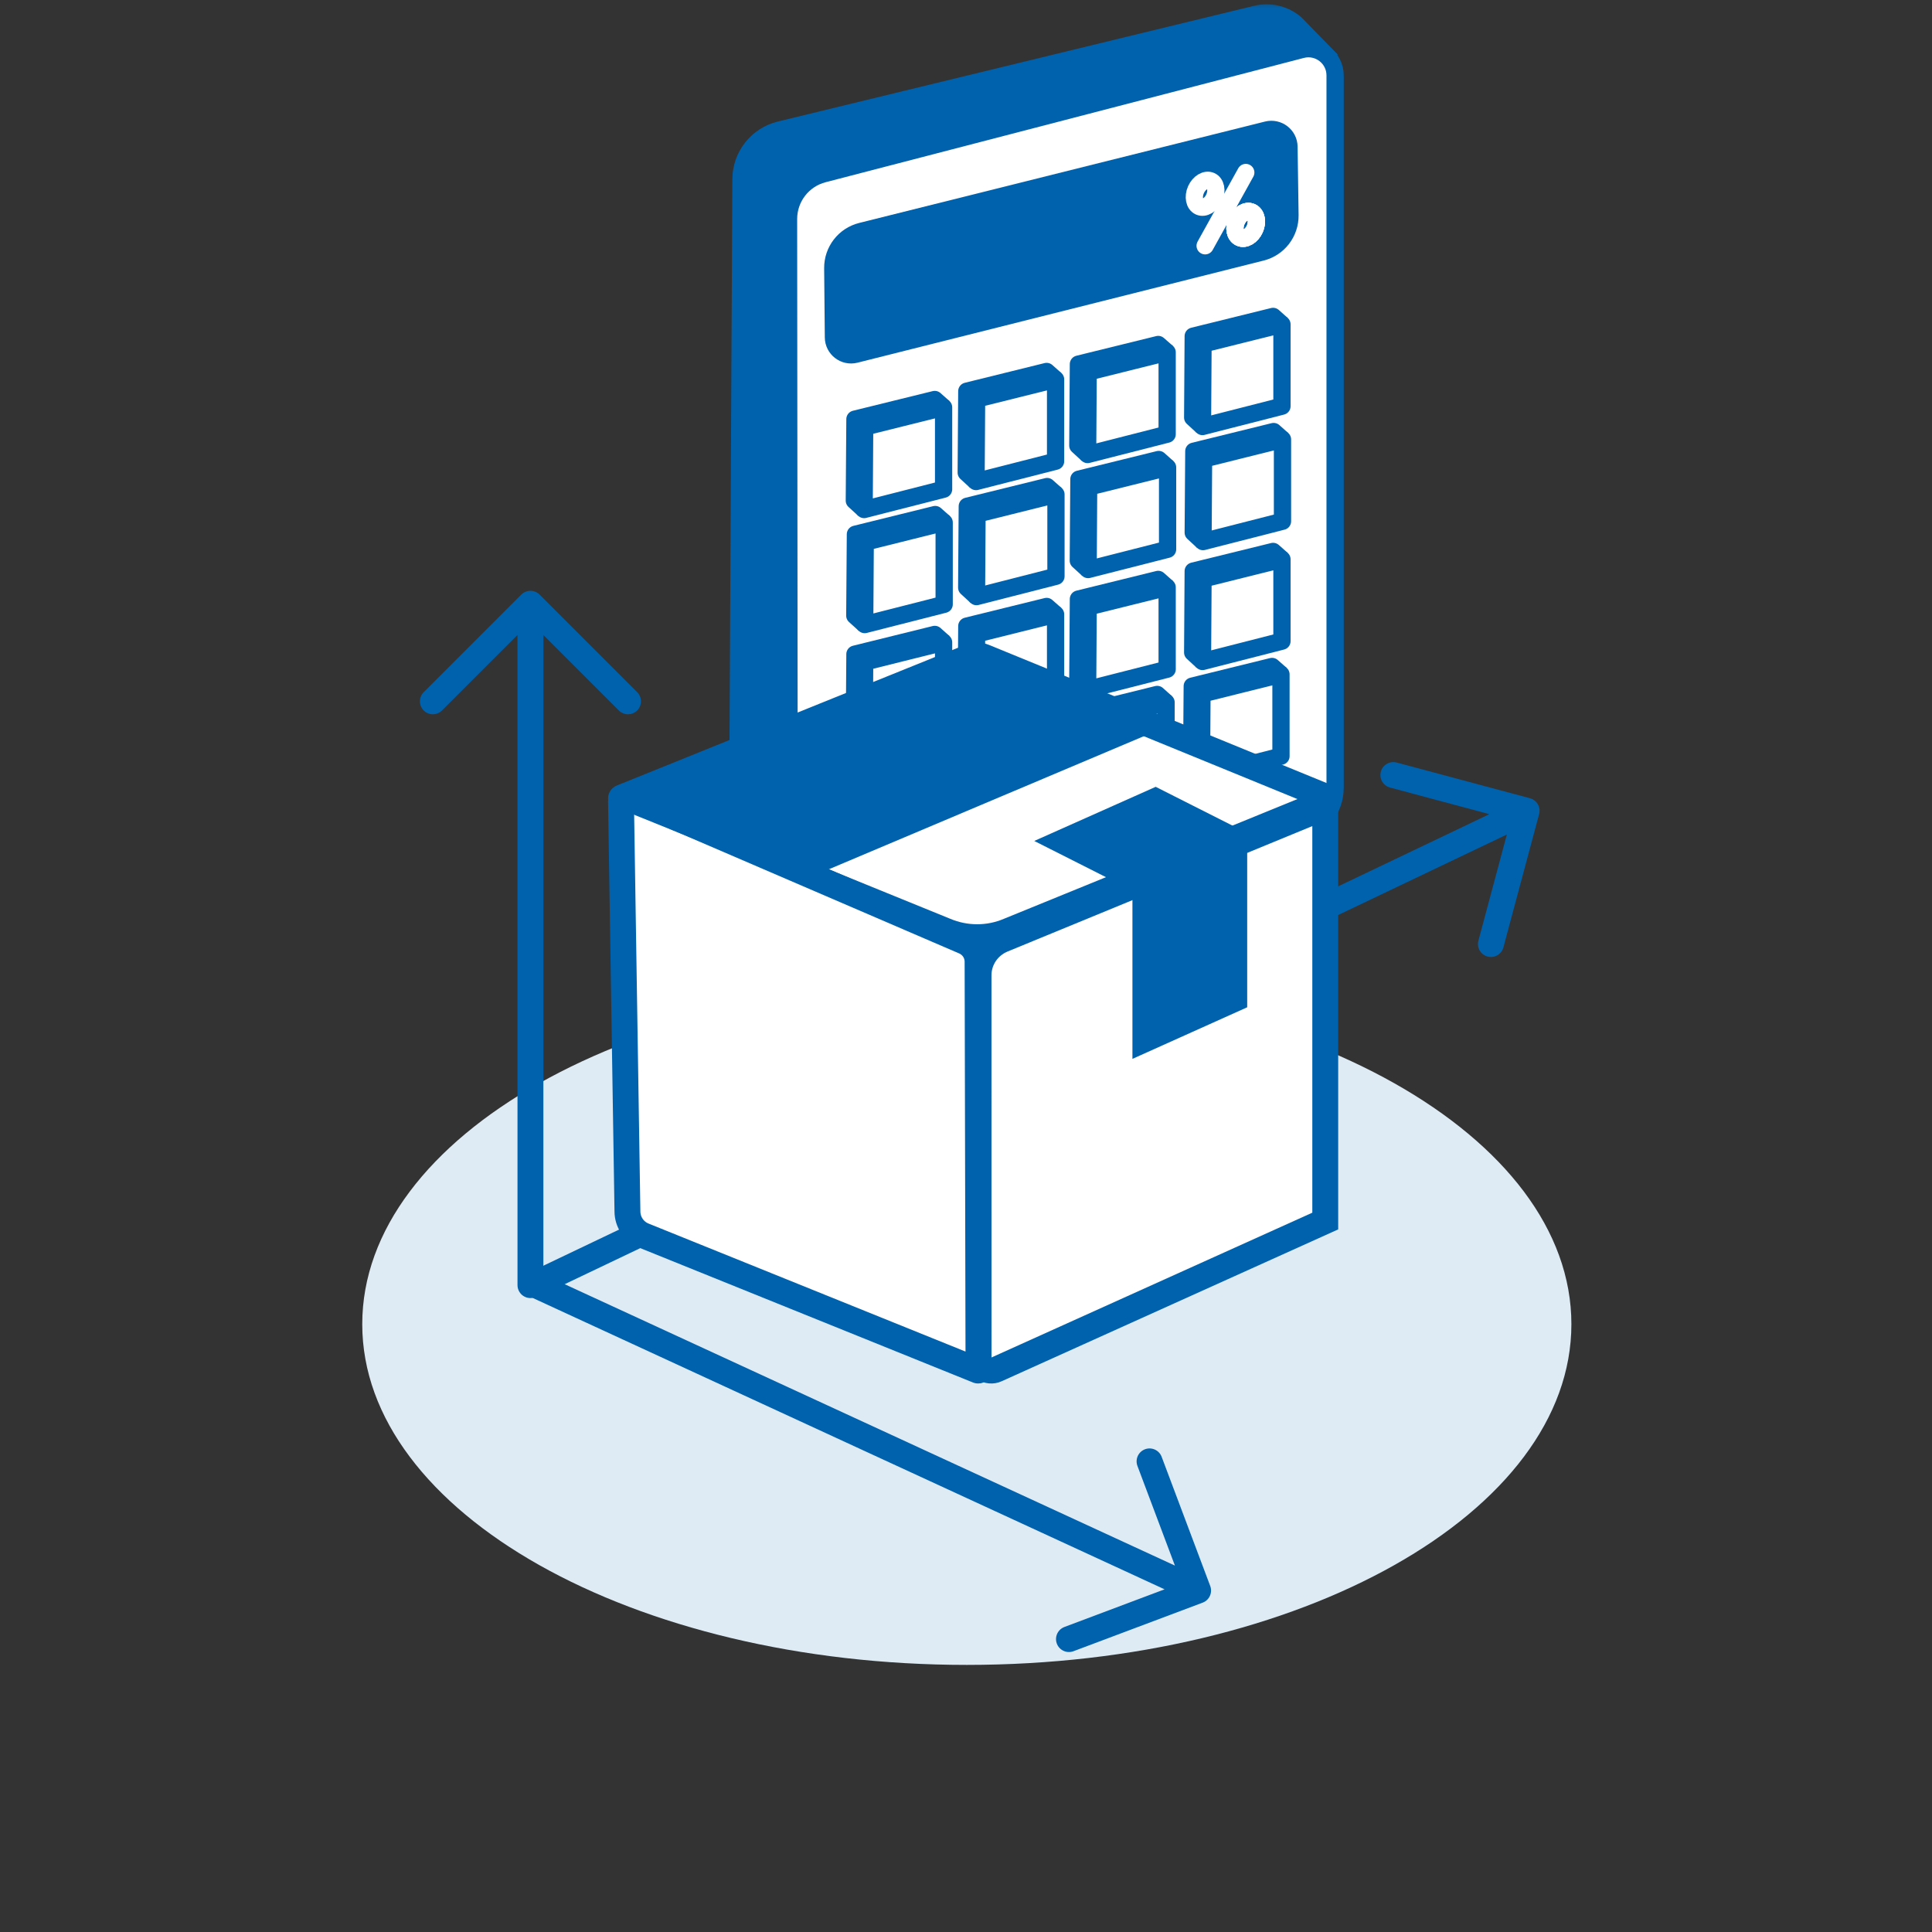 <svg width="112" height="112" viewBox="0 0 112 112" fill="none" xmlns="http://www.w3.org/2000/svg">
<rect x="0" y="0" width="112" height="112" fill="#333333" stroke="none"/>
<mask id="mask0_4535_11805" style="mask-type:alpha" maskUnits="userSpaceOnUse" x="0" y="0" width="112" height="112">
<rect width="112" height="112" fill="#D9D9D9"/>
</mask>
<g mask="url(#mask0_4535_11805)">
<path d="M56.047 96.516C75.404 96.516 91.095 87.673 91.095 76.764C91.095 65.855 75.404 57.012 56.047 57.012C36.691 57.012 21 65.855 21 76.764C21 87.673 36.691 96.516 56.047 96.516Z" fill="#DEEBF5"/>
<path d="M31 74.472L69.456 92.205M69.456 92.205L66.64 84.717M69.456 92.205L61.968 95.02" stroke="#0062AD" stroke-width="1.5" stroke-linecap="round" stroke-linejoin="round"/>
<path d="M30.75 74.5L30.75 35M30.75 35L25.093 40.657M30.75 35L36.407 40.657" stroke="#0062AD" stroke-width="1.5" stroke-linecap="round" stroke-linejoin="round"/>
<path d="M31 74.444L88.5 47M88.5 47L80.773 44.93M88.5 47L86.429 54.728" stroke="#0062AD" stroke-width="1.5" stroke-linecap="round" stroke-linejoin="round"/>
<path d="M46.333 55.434L43.714 52.932C43.255 52.492 42.996 51.882 43 51.245L43.205 10.388C43.212 9.145 44.062 8.068 45.271 7.774L72.881 1.066C73.604 0.889 74.368 1.074 74.936 1.557L77.013 3.688" fill="#0062AD"/>
<path d="M46.333 55.434L43.714 52.932C43.255 52.492 42.996 51.882 43 51.245L43.205 10.388C43.212 9.145 44.062 8.068 45.271 7.774L72.881 1.066C73.604 0.889 74.368 1.074 74.936 1.557L77.013 3.688" stroke="#0062AD" stroke-width="1.5" stroke-miterlimit="10"/>
<path d="M45.751 54.226L45.712 12.698C45.712 11.466 46.542 10.389 47.735 10.08L75.462 2.874C76.439 2.619 77.397 3.356 77.397 4.368V45.669C77.397 46.893 76.574 47.962 75.396 48.279L47.701 55.717C46.716 55.979 45.751 55.242 45.751 54.226Z" fill="white" stroke="#0062AD" stroke-miterlimit="10"/>
<path d="M48.565 19.556L48.527 15.544C48.519 14.652 49.121 13.868 49.99 13.652L73.515 7.774C73.998 7.655 74.469 8.014 74.473 8.512L74.531 12.478C74.543 13.374 73.94 14.162 73.071 14.378L49.527 20.298C49.04 20.421 48.569 20.054 48.565 19.556Z" fill="#0062AD" stroke="#0062AD" stroke-width="1.5" stroke-miterlimit="10"/>
<path d="M72.742 13.272C72.925 12.861 72.837 12.422 72.545 12.292C72.253 12.162 71.868 12.389 71.684 12.8C71.501 13.211 71.589 13.65 71.881 13.78C72.173 13.91 72.559 13.683 72.742 13.272Z" stroke="white" stroke-miterlimit="10"/>
<path d="M72.742 13.272C72.925 12.861 72.837 12.422 72.545 12.292C72.253 12.162 71.868 12.389 71.684 12.8C71.501 13.211 71.589 13.65 71.881 13.78C72.173 13.91 72.559 13.683 72.742 13.272Z" stroke="white" stroke-miterlimit="10"/>
<path d="M72.742 13.272C72.925 12.861 72.837 12.422 72.545 12.292C72.253 12.162 71.868 12.389 71.684 12.8C71.501 13.211 71.589 13.65 71.881 13.78C72.173 13.91 72.559 13.683 72.742 13.272Z" stroke="white" stroke-miterlimit="10"/>
<path d="M70.39 11.469C70.573 11.058 70.485 10.619 70.193 10.489C69.901 10.358 69.515 10.586 69.332 10.997C69.149 11.408 69.237 11.846 69.529 11.977C69.821 12.107 70.207 11.88 70.39 11.469Z" stroke="white" stroke-miterlimit="10"/>
<path d="M69.863 14.248L72.219 10" stroke="white" stroke-miterlimit="10" stroke-linecap="round"/>
<path d="M69.709 24.726L69.74 19.941L74.316 18.802V23.548L69.709 24.726Z" fill="white" stroke="#0062AD" stroke-miterlimit="10" stroke-linejoin="round"/>
<path d="M69.709 24.726L69.141 24.205L69.172 19.486L73.802 18.343L74.316 18.803" stroke="#0062AD" stroke-miterlimit="10" stroke-linejoin="round"/>
<path d="M69.71 19.579H69.351V19.911H69.71V19.579Z" fill="#0062AD"/>
<path d="M63.05 26.349L63.081 21.565L67.661 20.425V25.171L63.05 26.349Z" fill="white" stroke="#0062AD" stroke-miterlimit="10" stroke-linejoin="round"/>
<path d="M63.05 26.349L62.482 25.828L62.517 21.109L67.143 19.97L67.661 20.425" stroke="#0062AD" stroke-miterlimit="10" stroke-linejoin="round"/>
<path d="M63.05 21.201H62.691V21.533H63.05V21.201Z" fill="#0062AD"/>
<path d="M56.582 27.916L56.613 23.132L61.193 21.993V26.739L56.582 27.916Z" fill="white" stroke="#0062AD" stroke-miterlimit="10" stroke-linejoin="round"/>
<path d="M56.58 27.917L56.013 27.396L56.047 22.677L60.674 21.534L61.191 21.993" stroke="#0062AD" stroke-miterlimit="10" stroke-linejoin="round"/>
<path d="M56.581 22.769H56.222V23.101H56.581V22.769Z" fill="#0062AD"/>
<path d="M50.094 29.538L50.125 24.754L54.701 23.615V28.361L50.094 29.538Z" fill="white" stroke="#0062AD" stroke-miterlimit="10" stroke-linejoin="round"/>
<path d="M50.094 29.538L49.527 29.021L49.562 24.298L54.188 23.159L54.702 23.615" stroke="#0062AD" stroke-miterlimit="10" stroke-linejoin="round"/>
<path d="M50.096 24.391H49.736V24.723H50.096V24.391Z" fill="#0062AD"/>
<path d="M69.74 31.397L69.771 26.612L74.347 25.473V30.219L69.74 31.397Z" fill="white" stroke="#0062AD" stroke-miterlimit="10" stroke-linejoin="round"/>
<path d="M69.74 31.397L69.173 30.875L69.207 26.156L73.834 25.017L74.347 25.473" stroke="#0062AD" stroke-miterlimit="10" stroke-linejoin="round"/>
<path d="M69.741 26.249H69.382V26.581H69.741V26.249Z" fill="#0062AD"/>
<path d="M63.079 33.017L63.109 28.233L67.686 27.097V31.843L63.079 33.017Z" fill="white" stroke="#0062AD" stroke-miterlimit="10" stroke-linejoin="round"/>
<path d="M63.079 33.018L62.511 32.5L62.546 27.777L67.172 26.638L67.686 27.098" stroke="#0062AD" stroke-miterlimit="10" stroke-linejoin="round"/>
<path d="M63.08 27.87H62.721V28.202H63.08V27.87Z" fill="#0062AD"/>
<path d="M56.608 34.586L56.639 29.801L61.215 28.662V33.408L56.608 34.586Z" fill="white" stroke="#0062AD" stroke-miterlimit="10" stroke-linejoin="round"/>
<path d="M56.608 34.586L56.041 34.065L56.075 29.346L60.702 28.206L61.215 28.662" stroke="#0062AD" stroke-miterlimit="10" stroke-linejoin="round"/>
<path d="M56.607 29.438H56.248V29.77H56.607V29.438Z" fill="#0062AD"/>
<path d="M50.127 36.207L50.158 31.426L54.734 30.287V35.033L50.127 36.207Z" fill="white" stroke="#0062AD" stroke-miterlimit="10" stroke-linejoin="round"/>
<path d="M50.126 36.207L49.554 35.69L49.589 30.971L54.215 29.828L54.733 30.287" stroke="#0062AD" stroke-miterlimit="10" stroke-linejoin="round"/>
<path d="M50.126 31.063H49.767V31.395H50.126V31.063Z" fill="#0062AD"/>
<path d="M69.709 38.347L69.74 33.562L74.316 32.423V37.169L69.709 38.347Z" fill="white" stroke="#0062AD" stroke-miterlimit="10" stroke-linejoin="round"/>
<path d="M69.709 38.347L69.141 37.825L69.172 33.106L73.802 31.967L74.316 32.423" stroke="#0062AD" stroke-miterlimit="10" stroke-linejoin="round"/>
<path d="M69.71 33.199H69.351V33.531H69.71V33.199Z" fill="#0062AD"/>
<path d="M63.05 39.969L63.081 35.184L67.661 34.049V38.795L63.05 39.969Z" fill="white" stroke="#0062AD" stroke-miterlimit="10" stroke-linejoin="round"/>
<path d="M63.05 39.968L62.482 39.451L62.517 34.728L67.143 33.589L67.661 34.048" stroke="#0062AD" stroke-miterlimit="10" stroke-linejoin="round"/>
<path d="M63.05 34.821H62.691V35.154H63.05V34.821Z" fill="#0062AD"/>
<path d="M56.582 41.536L56.613 36.752L61.193 35.613V40.359L56.582 41.536Z" fill="white" stroke="#0062AD" stroke-miterlimit="10" stroke-linejoin="round"/>
<path d="M56.58 41.536L56.013 41.015L56.047 36.296L60.674 35.157L61.191 35.612" stroke="#0062AD" stroke-miterlimit="10" stroke-linejoin="round"/>
<path d="M56.581 36.389H56.222V36.721H56.581V36.389Z" fill="#0062AD"/>
<path d="M50.094 43.157L50.125 38.377L54.701 37.237V41.983L50.094 43.157Z" fill="white" stroke="#0062AD" stroke-miterlimit="10" stroke-linejoin="round"/>
<path d="M50.094 43.157L49.527 42.64L49.562 37.921L54.188 36.778L54.702 37.237" stroke="#0062AD" stroke-miterlimit="10" stroke-linejoin="round"/>
<path d="M50.096 38.014H49.736V38.346H50.096V38.014Z" fill="#0062AD"/>
<path d="M69.648 45.016L69.679 40.231L74.259 39.092V43.838L69.648 45.016Z" fill="white" stroke="#0062AD" stroke-miterlimit="10" stroke-linejoin="round"/>
<path d="M69.648 45.016L69.081 44.494L69.116 39.775L73.742 38.636L74.259 39.092" stroke="#0062AD" stroke-miterlimit="10" stroke-linejoin="round"/>
<path d="M69.649 39.868H69.29V40.2H69.649V39.868Z" fill="#0062AD"/>
<path d="M62.991 46.642L63.022 41.857L67.598 40.718V45.464L62.991 46.642Z" fill="white" stroke="#0062AD" stroke-miterlimit="10" stroke-linejoin="round"/>
<path d="M62.99 46.642L62.423 46.12L62.458 41.401L67.084 40.258L67.597 40.718" stroke="#0062AD" stroke-miterlimit="10" stroke-linejoin="round"/>
<path d="M62.992 41.494H62.632V41.826H62.992V41.494Z" fill="#0062AD"/>
<path d="M56.518 48.206L56.548 43.421L61.124 42.282V47.028L56.518 48.206Z" fill="white" stroke="#0062AD" stroke-miterlimit="10" stroke-linejoin="round"/>
<path d="M56.518 48.205L55.95 47.684L55.985 42.965L60.611 41.826L61.125 42.282" stroke="#0062AD" stroke-miterlimit="10" stroke-linejoin="round"/>
<path d="M56.519 43.058H56.159V43.39H56.519V43.058Z" fill="#0062AD"/>
<path d="M50.033 49.832L50.064 45.047L54.64 43.908V48.654L50.033 49.832Z" fill="white" stroke="#0062AD" stroke-miterlimit="10" stroke-linejoin="round"/>
<path d="M50.035 49.831L49.467 49.31L49.498 44.591L54.124 43.448L54.641 43.907" stroke="#0062AD" stroke-miterlimit="10" stroke-linejoin="round"/>
<path d="M50.033 44.683H49.674V45.015H50.033V44.683Z" fill="#0062AD"/>
<path d="M56.727 78.714V56.539C56.727 55.632 57.274 54.821 58.121 54.469L76.762 46.796C76.794 46.785 76.826 46.807 76.826 46.839V70.774V70.785L57.767 79.386C57.285 79.61 56.727 79.247 56.727 78.714Z" fill="white" stroke="#0062AD" stroke-width="1.5" stroke-miterlimit="10"/>
<path d="M54.793 53.953L36.025 46.313C35.992 46.302 35.992 46.26 36.025 46.239L56.228 38.08C56.498 37.974 56.789 37.974 57.048 38.08L76.68 46.112C76.874 46.186 76.874 46.461 76.68 46.535L58.493 53.953C57.307 54.461 55.969 54.451 54.793 53.953Z" fill="white" stroke="#0062AD" stroke-width="1.5" stroke-miterlimit="10"/>
<path d="M36.394 46.186C36.203 46.11 36 46.252 36 46.458L36.373 70.222C36.373 70.841 36.746 71.395 37.31 71.624L56.692 79.451C56.713 79.462 56.735 79.44 56.724 79.429L56.671 55.753C56.671 55.242 56.373 54.796 55.915 54.589L36.394 46.186Z" fill="white" stroke="#0062AD" stroke-width="1.5" stroke-miterlimit="10"/>
<path d="M66.148 51.053V60.611L71.801 58.07V48.678L66.148 51.053Z" fill="#0062AD" stroke="#0062AD" stroke-miterlimit="10"/>
<path d="M65.897 51.19L61.122 48.779L66.983 46.166L71.799 48.599L65.897 51.19Z" fill="#0062AD" stroke="#0062AD" stroke-miterlimit="10"/>
<path d="M46.363 50.562L66.775 41.938L57.414 38.169C56.929 37.948 56.378 37.948 55.892 38.148L36.749 46.318C36.587 46.392 36.587 46.624 36.749 46.688L46.363 50.562Z" fill="#0062AD" stroke="#0062AD" stroke-miterlimit="10"/>
</g>
</svg>
